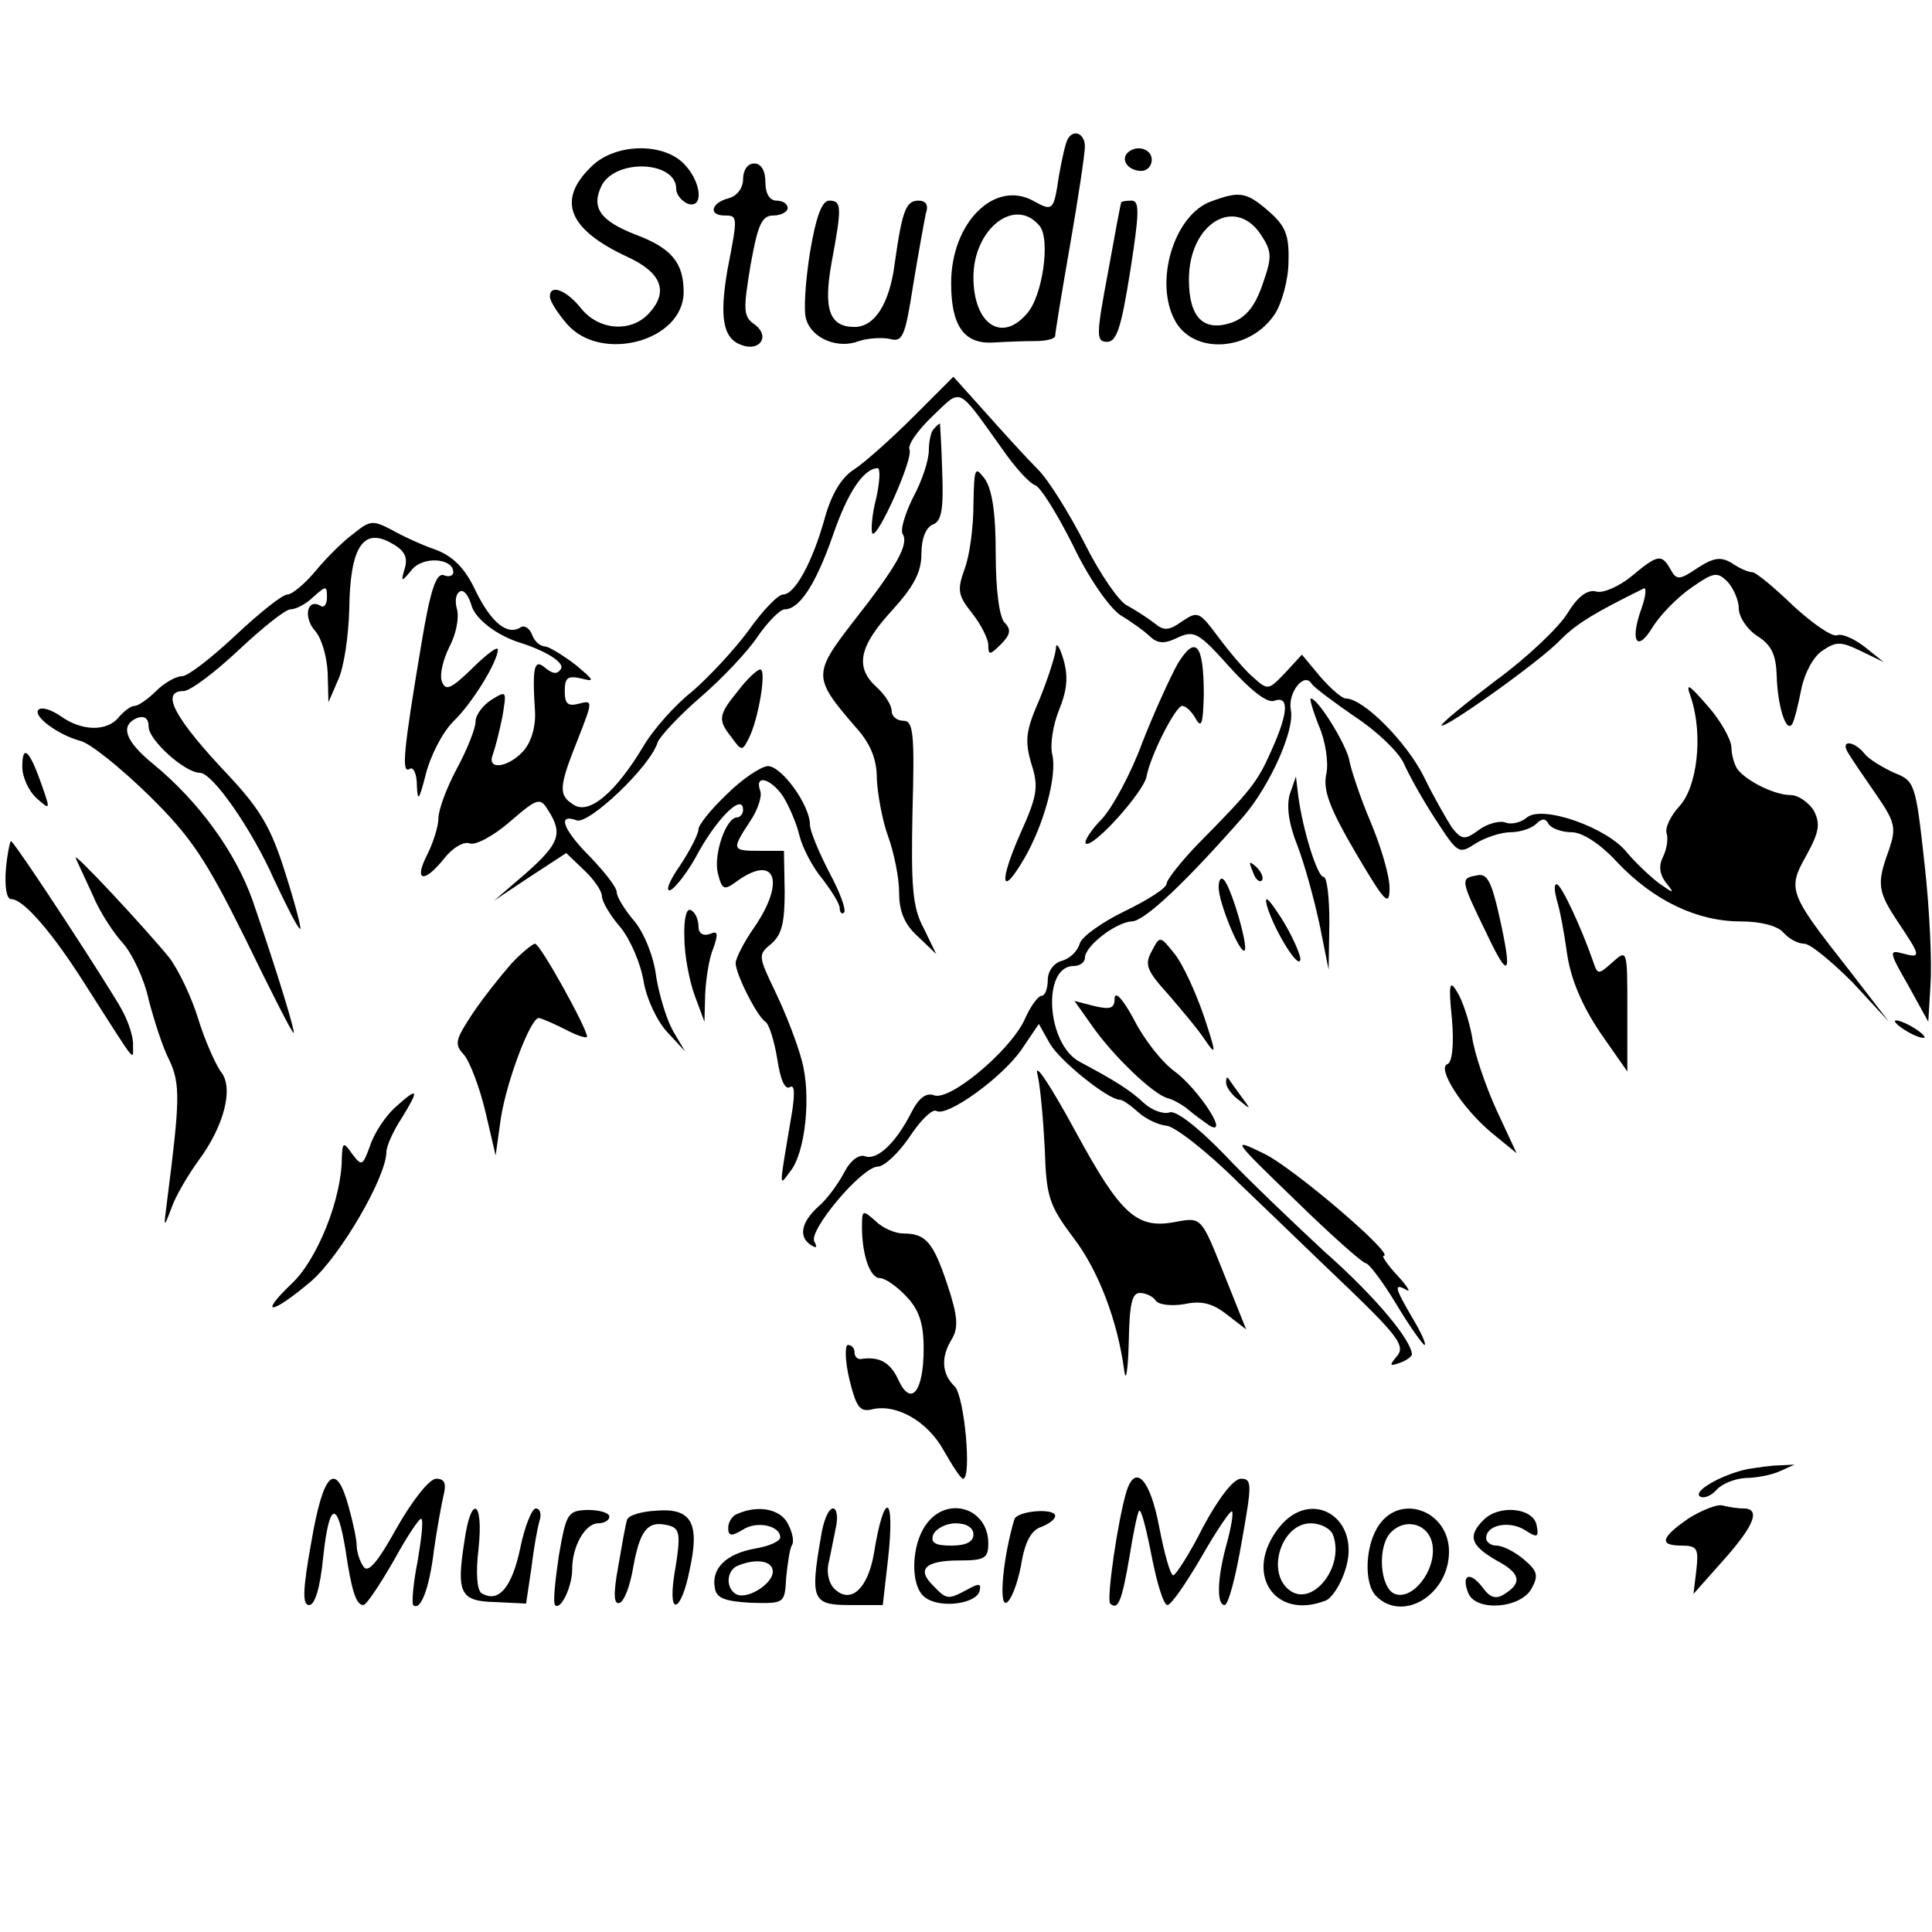 <?xml version="1.0" standalone="no"?>
<!DOCTYPE svg PUBLIC "-//W3C//DTD SVG 20010904//EN"
 "http://www.w3.org/TR/2001/REC-SVG-20010904/DTD/svg10.dtd">
<svg version="1.0" xmlns="http://www.w3.org/2000/svg"
 width="260pt" height="260pt" viewBox="0 0 260 260"
 preserveAspectRatio="xMidYMid meet">
<g transform="translate(0,260) scale(0.1,-0.1)"
fill="#000000" stroke="none">
<path d="M1437 2413 c-3 -5 -8 -27 -12 -50 -7 -47 -8 -48 -35 -33 -52 28 -110
-30 -110 -111 0 -57 17 -82 56 -80 16 1 41 2 57 2 15 0 27 3 27 7 0 4 9 59 20
122 11 63 20 123 20 133 0 17 -15 24 -23 10z m-38 -117 c15 -18 4 -95 -17
-118 -34 -40 -72 -14 -72 49 0 65 56 109 89 69z"/>
<path d="M795 2375 c-46 -45 -30 -84 50 -121 45 -21 55 -46 29 -75 -24 -27
-68 -24 -92 6 -20 25 -42 33 -42 16 0 -6 10 -22 23 -37 46 -53 157 -23 157 43
0 39 -16 59 -64 77 -49 19 -61 37 -46 67 20 36 100 32 100 -5 0 -8 7 -16 15
-20 23 -8 19 30 -5 54 -29 29 -94 27 -125 -5z"/>
<path d="M1517 2394 c-9 -10 2 -24 19 -24 8 0 14 7 14 15 0 15 -21 21 -33 9z"/>
<path d="M1000 2359 c0 -12 -8 -23 -20 -26 -23 -6 -27 -23 -5 -23 18 0 18 -1
4 -73 -11 -64 -6 -92 18 -101 25 -10 40 11 19 27 -16 11 -16 19 -6 80 10 55
15 67 31 67 10 0 19 5 19 10 0 6 -7 10 -15 10 -9 0 -15 9 -15 25 0 16 -6 25
-15 25 -9 0 -15 -9 -15 -21z"/>
<path d="M1630 2329 c-50 -18 -77 -108 -49 -160 25 -47 102 -42 135 9 9 14 18
46 18 70 1 36 -4 48 -27 68 -30 26 -39 27 -77 13z m67 -45 c15 -23 15 -30 2
-67 -10 -29 -22 -44 -41 -51 -38 -13 -58 6 -58 58 0 75 62 113 97 60z"/>
<path d="M1090 2260 c-6 -38 -9 -79 -5 -90 8 -26 43 -40 71 -29 12 4 31 5 41
3 18 -5 21 3 32 73 7 43 15 86 17 96 4 11 0 17 -10 17 -17 0 -22 -14 -32 -85
-7 -54 -27 -85 -54 -85 -34 0 -42 24 -31 86 14 75 14 84 -3 84 -10 0 -18 -22
-26 -70z"/>
<path d="M1509 2328 c-1 -2 -9 -45 -18 -95 -16 -85 -16 -93 -1 -93 13 0 19 20
31 95 12 77 13 95 2 95 -7 0 -13 -1 -14 -2z"/>
<path d="M1229 2039 c-30 -30 -66 -62 -80 -71 -17 -11 -30 -33 -39 -65 -16
-58 -40 -103 -56 -103 -7 0 -28 -22 -47 -49 -20 -27 -54 -63 -76 -82 -23 -18
-52 -51 -65 -73 -37 -62 -73 -93 -94 -79 -21 13 -20 24 6 89 20 51 20 52 1 47
-15 -4 -19 0 -19 17 0 18 4 21 22 17 19 -5 18 -3 -7 18 -17 13 -35 24 -41 25
-7 0 -15 7 -18 16 -3 8 -10 13 -15 10 -18 -12 -40 6 -61 49 -14 30 -30 46 -53
55 -18 6 -44 18 -60 27 -25 13 -29 13 -51 -5 -14 -10 -37 -33 -51 -50 -15 -18
-32 -32 -38 -32 -7 0 -38 -25 -70 -55 -32 -30 -64 -55 -72 -55 -8 0 -24 -9
-35 -20 -11 -11 -24 -20 -29 -20 -5 0 -14 -7 -21 -15 -16 -20 -50 -19 -78 1
-13 9 -26 13 -30 9 -9 -8 26 -34 56 -42 13 -3 54 -36 92 -73 57 -56 77 -86
130 -193 34 -70 63 -127 65 -127 3 0 -21 79 -55 178 -23 65 -72 133 -134 184
-38 31 -45 52 -21 62 10 3 15 -1 15 -12 0 -18 49 -62 69 -62 17 0 70 -76 100
-144 17 -36 32 -66 35 -66 2 0 -7 34 -20 75 -19 61 -34 86 -76 131 -73 77 -93
114 -61 114 9 0 42 25 74 55 32 30 63 55 70 55 7 0 21 7 31 17 17 15 18 15 18
-1 0 -9 -4 -15 -9 -11 -18 10 -23 -16 -7 -34 9 -10 16 -35 17 -57 l1 -39 13
30 c8 17 14 59 15 95 1 82 18 110 55 90 19 -10 24 -19 20 -34 -6 -20 -5 -20 9
-3 15 19 56 16 56 -3 0 -5 -6 -7 -13 -4 -10 3 -18 -20 -30 -93 -24 -143 -27
-174 -16 -168 5 4 10 -6 10 -22 1 -23 3 -20 12 15 6 24 22 56 37 71 26 25 60
81 60 97 0 5 -16 -7 -35 -26 -28 -27 -35 -30 -40 -18 -4 9 1 30 10 48 9 17 13
39 10 50 -3 10 -2 21 4 24 5 3 11 -5 15 -17 4 -19 34 -42 66 -52 35 -11 60
-27 55 -35 -5 -8 -11 -7 -21 1 -15 13 -18 3 -14 -59 1 -20 -5 -41 -16 -53 -20
-22 -49 -26 -41 -5 3 8 9 31 13 51 6 36 6 36 -15 23 -11 -7 -21 -20 -21 -29 0
-9 -11 -37 -25 -63 -14 -26 -25 -56 -25 -67 0 -11 -7 -33 -15 -49 -19 -37 -4
-39 23 -5 11 14 26 23 34 20 8 -3 32 10 54 29 38 33 41 33 52 15 20 -31 14
-45 -30 -84 l-43 -37 48 32 49 32 24 -23 c13 -12 24 -28 24 -35 0 -7 11 -26
25 -42 13 -16 27 -48 31 -72 4 -24 18 -54 32 -69 l24 -26 -16 27 c-9 16 -19
49 -23 74 -3 26 -16 58 -29 74 -13 15 -24 33 -24 39 0 7 -16 27 -35 47 -37 37
-46 60 -19 50 16 -6 99 72 109 105 3 8 29 36 58 61 29 25 64 62 77 82 14 20
30 36 36 36 20 0 42 34 65 100 20 58 41 89 60 90 4 0 3 -19 -2 -41 -6 -23 -7
-44 -5 -47 7 -7 55 100 50 113 -3 6 11 26 31 45 40 38 32 42 95 -46 16 -23 35
-44 43 -47 7 -2 30 -39 51 -81 21 -44 49 -84 64 -94 15 -9 33 -22 40 -29 10
-9 19 -10 37 -1 22 10 28 7 70 -40 29 -32 51 -49 60 -45 20 7 19 -16 -4 -67
-19 -43 -27 -53 -100 -127 -22 -23 -41 -47 -41 -52 0 -6 -25 -22 -56 -37 -31
-15 -59 -35 -61 -44 -3 -10 -13 -20 -24 -23 -11 -3 -19 -14 -19 -26 0 -12 -4
-21 -8 -21 -5 0 -16 -15 -24 -34 -21 -42 -100 -108 -121 -100 -11 4 -21 -4
-31 -24 -21 -41 -46 -64 -62 -58 -8 3 -20 -6 -28 -22 -8 -15 -23 -36 -35 -46
-23 -21 -27 -41 -9 -52 7 -4 8 -3 4 5 -9 14 63 100 85 101 9 0 28 18 43 40 15
23 31 38 36 35 14 -9 89 45 115 83 l23 34 14 -25 c12 -23 79 -77 95 -77 4 0
15 -8 25 -17 10 -9 27 -17 38 -18 11 -1 55 -35 97 -77 43 -41 111 -107 152
-146 63 -61 72 -74 61 -87 -11 -13 -10 -14 4 -9 9 3 16 9 16 11 0 19 -50 79
-117 138 -42 39 -104 98 -136 132 -37 38 -65 59 -73 56 -8 -3 -24 3 -34 12
-19 18 -40 31 -87 56 -45 24 -51 129 -8 129 8 0 15 5 15 11 0 16 42 48 63 49
17 0 73 53 151 142 35 41 69 116 63 143 -4 23 18 51 28 35 3 -5 30 -25 59 -45
29 -19 58 -47 65 -62 7 -16 26 -50 43 -76 30 -46 31 -47 54 -32 13 8 34 15 47
15 12 0 28 5 34 11 8 8 13 8 17 0 4 -6 18 -11 31 -11 14 0 38 -15 61 -40 49
-52 108 -80 166 -80 28 0 50 -6 58 -15 7 -8 19 -15 28 -15 8 0 37 -24 65 -52
l49 -53 -54 70 c-81 103 -83 108 -57 154 17 31 19 42 10 60 -7 11 -21 21 -31
21 -22 0 -60 19 -72 35 -4 6 -8 19 -8 30 -1 11 -15 36 -32 55 -27 31 -30 32
-22 10 16 -50 8 -119 -16 -145 -12 -13 -20 -30 -17 -37 2 -7 0 -21 -5 -31 -6
-12 -5 -23 4 -35 12 -15 11 -15 -9 -1 -12 9 -31 27 -43 41 -26 34 -114 65
-135 48 -8 -7 -21 -10 -29 -7 -7 3 -24 -1 -36 -10 -19 -14 -23 -13 -36 3 -7
11 -25 42 -38 69 -23 46 -81 105 -105 105 -5 0 -20 13 -34 29 l-25 30 -23 -25
c-22 -23 -23 -23 -42 -6 -11 9 -32 34 -47 54 -26 35 -28 36 -49 22 -18 -13
-25 -13 -37 -3 -9 7 -26 18 -37 24 -11 5 -37 43 -57 83 -21 41 -49 86 -63 100
-15 15 -46 49 -70 76 l-44 49 -54 -54z"/>
<path d="M1257 2023 c-4 -3 -7 -17 -7 -29 0 -13 -9 -41 -21 -63 -11 -22 -18
-45 -14 -50 8 -14 -8 -43 -67 -118 -54 -70 -54 -75 3 -141 21 -23 29 -44 29
-70 1 -20 7 -55 15 -77 8 -22 15 -56 15 -76 0 -25 7 -43 25 -59 l25 -24 -17
35 c-15 28 -17 55 -15 157 3 105 1 122 -12 122 -9 0 -16 6 -16 13 0 8 -9 22
-20 32 -30 27 -24 55 20 103 30 33 40 52 40 77 0 20 6 35 15 39 12 4 15 20 13
71 -1 36 -3 65 -3 65 -1 0 -5 -3 -8 -7z"/>
<path d="M1310 1921 c0 -30 -5 -69 -12 -87 -10 -28 -9 -35 10 -59 12 -15 22
-35 22 -43 0 -14 2 -14 17 1 13 13 14 20 5 29 -7 7 -12 43 -12 93 0 56 -5 87
-15 101 -13 17 -14 15 -15 -35z"/>
<path d="M2195 1824 c-16 -13 -38 -23 -47 -20 -12 3 -25 -7 -39 -30 -12 -19
-54 -59 -95 -89 -41 -31 -74 -58 -74 -61 0 -8 133 86 160 115 22 22 47 37 112
69 4 2 3 -10 -3 -27 -16 -44 -6 -60 15 -25 10 16 33 40 52 53 30 21 35 22 49
8 8 -9 15 -25 15 -36 0 -11 11 -28 25 -37 19 -12 25 -25 26 -53 1 -41 13 -79
21 -65 3 5 8 26 12 46 4 21 16 44 28 52 19 13 25 13 52 0 l31 -15 -25 20 c-14
11 -31 19 -38 16 -7 -2 -33 16 -59 40 -26 25 -50 45 -55 45 -5 0 -17 5 -27 12
-15 9 -24 8 -46 -6 -25 -17 -29 -17 -37 -2 -12 21 -17 20 -53 -10z"/>
<path d="M1421 1727 c-1 -10 -11 -41 -22 -68 -19 -43 -20 -56 -11 -87 10 -31
8 -43 -15 -94 -29 -66 -26 -87 5 -34 27 46 45 113 38 141 -3 13 1 39 9 59 11
27 13 45 6 69 -5 17 -10 24 -10 14z"/>
<path d="M1585 1707 c-10 -18 -32 -66 -48 -107 -15 -41 -40 -87 -54 -102 -15
-15 -24 -30 -22 -33 9 -8 78 69 82 90 5 28 39 95 48 95 5 0 13 -8 18 -17 8
-14 10 -7 11 32 0 69 -11 81 -35 42z"/>
<path d="M993 1670 c-27 -33 -27 -39 -8 -63 13 -18 14 -18 23 0 13 26 24 93
15 92 -4 0 -18 -13 -30 -29z"/>
<path d="M1775 1623 c9 -21 13 -49 10 -64 -5 -22 4 -46 39 -106 40 -68 46 -74
46 -48 0 17 -12 57 -26 90 -14 33 -26 70 -28 81 -3 20 -42 84 -52 84 -2 0 3
-17 11 -37z"/>
<path d="M2487 1587 c4 -7 21 -32 37 -55 27 -39 28 -46 18 -76 -17 -46 -15
-56 13 -98 30 -45 31 -48 5 -41 -18 5 -18 2 8 -43 l27 -49 3 50 c2 28 -1 100
-8 162 -12 109 -13 112 -41 123 -15 7 -34 18 -40 26 -14 17 -33 19 -22 1z"/>
<path d="M30 1568 c0 -14 9 -33 19 -42 19 -17 19 -16 7 18 -16 46 -26 56 -26
24z"/>
<path d="M978 1531 c-21 -20 -38 -41 -38 -47 0 -6 -11 -28 -25 -49 -14 -20
-20 -35 -13 -33 7 3 25 26 39 53 26 46 59 78 59 55 0 -5 -4 -10 -8 -10 -15 0
-32 -50 -26 -75 6 -23 8 -24 27 -10 51 36 64 -2 22 -63 -14 -20 -25 -42 -25
-48 0 -15 29 -72 40 -79 5 -3 12 -26 16 -50 4 -27 10 -42 17 -38 6 4 7 -7 3
-33 -18 -107 -18 -101 -3 -81 21 25 29 103 16 150 -6 23 -22 64 -35 91 -24 50
-24 51 -6 66 14 12 18 28 18 70 l-1 55 -32 0 c-38 0 -39 1 -14 39 11 16 17 35
14 42 -8 23 15 16 31 -8 8 -13 18 -36 22 -53 4 -16 18 -43 31 -58 12 -16 23
-33 23 -39 0 -6 3 -9 6 -6 3 4 -6 28 -20 54 -14 27 -26 56 -26 64 0 27 -39 80
-57 79 -10 -1 -35 -18 -55 -38z"/>
<path d="M1736 1532 c-5 -16 -2 -40 10 -70 10 -26 23 -74 30 -107 l12 -60 1
63 c0 34 -3 62 -8 62 -8 0 -28 63 -34 110 l-3 25 -8 -23z"/>
<path d="M8 1431 c-2 -25 1 -41 7 -41 17 0 57 -47 101 -117 69 -108 63 -101
63 -80 1 10 -6 32 -15 48 -13 25 -138 217 -149 227 -1 2 -5 -15 -7 -37z"/>
<path d="M102 1445 c2 -5 13 -28 23 -50 9 -22 28 -51 41 -65 12 -14 28 -47 34
-75 7 -27 19 -65 28 -82 15 -32 14 -55 -3 -188 -5 -39 -5 -39 6 -10 6 17 23
45 36 63 35 47 48 99 30 120 -7 10 -21 41 -30 70 -9 30 -27 67 -39 83 -30 37
-132 147 -126 134z"/>
<path d="M1686 1427 c3 -10 9 -15 12 -12 3 3 0 11 -7 18 -10 9 -11 8 -5 -6z"/>
<path d="M1988 1422 c-23 -4 -23 -5 12 -77 31 -66 36 -59 17 25 -10 44 -16 55
-29 52z"/>
<path d="M1640 1406 c0 -21 29 -91 35 -85 5 6 -18 85 -28 95 -4 4 -7 0 -7 -10z"/>
<path d="M2095 1389 c4 -12 10 -44 14 -73 5 -34 20 -69 44 -105 l37 -53 0 83
c0 81 0 82 -20 64 -19 -17 -20 -17 -26 1 -16 46 -43 104 -49 104 -4 0 -3 -9 0
-21z"/>
<path d="M1705 1381 c10 -34 45 -90 45 -71 -1 8 -12 33 -26 55 -17 26 -23 32
-19 16z"/>
<path d="M921 1338 c0 -24 7 -59 14 -78 l13 -35 1 37 c1 20 5 48 11 62 7 20 6
24 -5 19 -9 -3 -15 1 -15 10 0 9 -4 19 -10 22 -6 4 -10 -11 -9 -37z"/>
<path d="M1550 1320 c-10 -18 -7 -26 22 -58 18 -21 41 -48 50 -62 15 -22 15
-18 -2 33 -11 32 -28 69 -39 83 -20 25 -20 25 -31 4z"/>
<path d="M688 1303 c-14 -16 -38 -46 -52 -67 -23 -35 -25 -41 -12 -55 8 -9 21
-43 29 -76 l14 -60 7 50 c8 51 40 135 51 135 3 0 19 -7 35 -15 17 -9 30 -13
30 -10 0 11 -63 125 -70 125 -3 0 -18 -12 -32 -27z"/>
<path d="M1954 1228 c3 -35 0 -58 -6 -60 -15 -5 20 -60 60 -93 l33 -27 -27 58
c-15 33 -30 77 -33 99 -4 22 -13 49 -20 60 -10 17 -12 12 -7 -37z"/>
<path d="M1500 1257 c0 -14 -5 -16 -27 -11 l-27 7 24 -34 c28 -40 83 -93 102
-97 7 -2 20 -9 28 -16 8 -7 21 -16 28 -21 27 -15 -15 49 -47 73 -17 12 -42 44
-55 70 -14 26 -25 39 -26 29z"/>
<path d="M2550 1226 c0 -3 9 -10 20 -16 11 -6 20 -8 20 -6 0 3 -9 10 -20 16
-11 6 -20 8 -20 6z"/>
<path d="M1396 1155 c4 -16 8 -62 10 -101 2 -65 6 -76 38 -119 34 -44 60 -112
69 -180 2 -16 5 0 6 38 1 51 4 67 15 67 8 0 18 -5 21 -10 4 -6 21 -8 39 -5 23
5 38 1 57 -14 l26 -20 -30 75 c-30 75 -30 76 -63 70 -54 -11 -75 8 -137 122
-32 59 -55 94 -51 77z"/>
<path d="M1650 1143 c0 -6 8 -17 18 -24 16 -13 16 -13 2 6 -8 11 -16 22 -17
24 -2 2 -3 0 -3 -6z"/>
<path d="M531 1109 c-13 -12 -28 -35 -33 -51 -10 -27 -11 -28 -24 -11 -12 17
-13 16 -14 -5 0 -55 -33 -137 -67 -169 -47 -45 -27 -42 26 3 39 34 101 140
101 174 0 7 9 28 21 46 24 39 22 42 -10 13z"/>
<path d="M1743 985 c48 -47 91 -85 95 -85 4 0 23 -25 41 -55 18 -30 36 -55 38
-55 3 0 -4 16 -16 36 -24 41 -26 48 -8 38 6 -4 1 5 -12 19 -14 15 -22 27 -19
27 17 0 -123 120 -162 138 -43 21 -42 19 43 -63z"/>
<path d="M1160 949 c0 -38 11 -69 24 -69 7 0 23 -11 36 -25 17 -18 23 -36 23
-70 0 -58 -17 -79 -34 -42 -11 24 -26 32 -51 28 -5 0 -8 4 -8 9 0 6 -4 10 -9
10 -4 0 -4 -21 2 -46 9 -37 14 -44 29 -41 33 9 76 -15 98 -55 12 -21 23 -38
26 -38 12 0 2 110 -11 124 -18 17 -19 40 -4 64 9 15 8 31 -6 73 -19 57 -29 69
-59 69 -11 0 -28 7 -38 17 -17 15 -18 15 -18 -8z"/>
<path d="M2352 623 c-34 -7 -75 -30 -64 -37 5 -3 15 1 22 9 7 8 24 15 39 16
14 0 35 4 46 9 l20 9 -20 -1 c-11 0 -30 -3 -43 -5z"/>
<path d="M419 525 c-12 -66 -12 -85 -3 -85 8 0 15 24 19 65 8 74 19 77 30 9 8
-54 14 -74 24 -74 4 0 22 27 41 60 18 33 35 58 37 56 3 -2 0 -28 -5 -57 -6
-30 -8 -56 -6 -59 10 -9 22 23 28 74 4 28 10 61 13 74 4 16 1 22 -10 22 -9 0
-32 -29 -53 -66 -26 -47 -39 -62 -45 -52 -5 7 -9 20 -9 28 0 8 -5 32 -11 53
-17 62 -34 46 -50 -48z"/>
<path d="M1516 593 c-12 -40 -27 -145 -22 -151 11 -10 16 5 26 63 5 32 11 60
13 62 3 2 10 -26 17 -62 7 -36 16 -65 21 -65 5 0 25 29 46 65 20 35 39 63 41
61 2 -2 -1 -21 -7 -43 -13 -46 -14 -83 -3 -83 5 0 15 38 23 85 14 78 14 85 -1
85 -10 0 -30 -26 -51 -65 -18 -36 -37 -65 -40 -65 -4 0 -12 29 -19 65 -12 64
-32 86 -44 48z"/>
<path d="M2273 557 c-38 -26 -41 -37 -10 -37 21 0 23 -4 20 -32 l-4 -33 40 45
c42 47 51 70 27 70 -8 0 -20 2 -28 4 -7 2 -27 -6 -45 -17z"/>
<path d="M625 526 c-11 -70 -6 -81 42 -82 l41 -2 7 47 c3 25 8 54 11 64 3 9 1
17 -5 17 -5 0 -15 -24 -21 -54 -11 -52 -29 -74 -52 -60 -6 4 -8 27 -4 60 7 65
-10 74 -19 10z"/>
<path d="M752 506 c-5 -34 -8 -63 -5 -66 7 -8 23 24 23 48 0 32 18 62 35 62 8
0 15 4 15 9 0 5 -13 9 -29 9 -27 -1 -29 -4 -39 -62z"/>
<path d="M844 555 c-2 -5 -7 -34 -12 -63 -7 -38 -6 -52 2 -49 6 2 14 23 18 47
9 50 19 63 44 58 20 -4 21 -10 11 -70 -8 -55 10 -47 21 9 14 63 3 84 -45 80
-19 -1 -37 -6 -39 -12z"/>
<path d="M993 563 c-7 -2 -13 -11 -13 -19 0 -11 4 -12 19 -3 19 13 51 6 51
-10 0 -5 -15 -12 -34 -15 -39 -7 -59 -27 -54 -53 2 -14 14 -18 49 -20 45 -1
45 -1 47 34 2 20 5 40 8 44 3 5 0 18 -6 29 -10 19 -39 25 -67 13z m47 -78 c0
-17 -36 -39 -50 -30 -14 9 -12 32 3 38 24 10 47 7 47 -8z"/>
<path d="M1105 533 c-15 -86 -12 -93 39 -93 l44 0 7 61 c10 89 -5 95 -19 8 -8
-46 -30 -67 -51 -49 -9 7 -13 22 -10 36 3 13 7 35 10 49 3 14 1 25 -4 25 -6 0
-13 -17 -16 -37z"/>
<path d="M1246 548 c-20 -28 -21 -82 -2 -97 19 -16 68 -10 74 7 3 11 0 12 -16
3 -26 -14 -28 -14 -46 5 -23 22 -11 34 35 34 34 0 39 3 39 23 0 48 -56 65 -84
25z m64 -13 c0 -10 -10 -15 -30 -15 -22 0 -28 4 -24 15 4 8 17 15 30 15 15 0
24 -6 24 -15z"/>
<path d="M1365 555 c-15 -50 -21 -115 -11 -112 6 2 15 24 20 50 5 32 14 48 27
52 10 4 19 10 19 15 0 11 -52 7 -55 -5z"/>
<path d="M1721 544 c-48 -61 -6 -125 63 -98 8 3 20 21 26 40 24 70 -45 114
-89 58z m73 -10 c16 -43 -29 -99 -60 -73 -30 25 -9 89 30 89 13 0 27 -7 30
-16z"/>
<path d="M1856 548 c-19 -27 -21 -79 -4 -96 36 -36 98 2 98 60 0 54 -64 79
-94 36z m72 -29 c4 -33 -27 -73 -51 -64 -20 8 -24 64 -5 83 21 21 53 10 56
-19z"/>
<path d="M1996 554 c-21 -21 -17 -34 18 -54 32 -17 35 -30 11 -45 -12 -8 -20
-5 -30 9 -17 22 -29 17 -19 -8 10 -25 70 -21 85 6 10 18 8 24 -11 40 -12 10
-28 18 -36 18 -8 0 -14 5 -14 10 0 18 31 24 52 11 17 -11 19 -10 16 6 -4 24
-51 29 -72 7z"/>
</g>
</svg>
